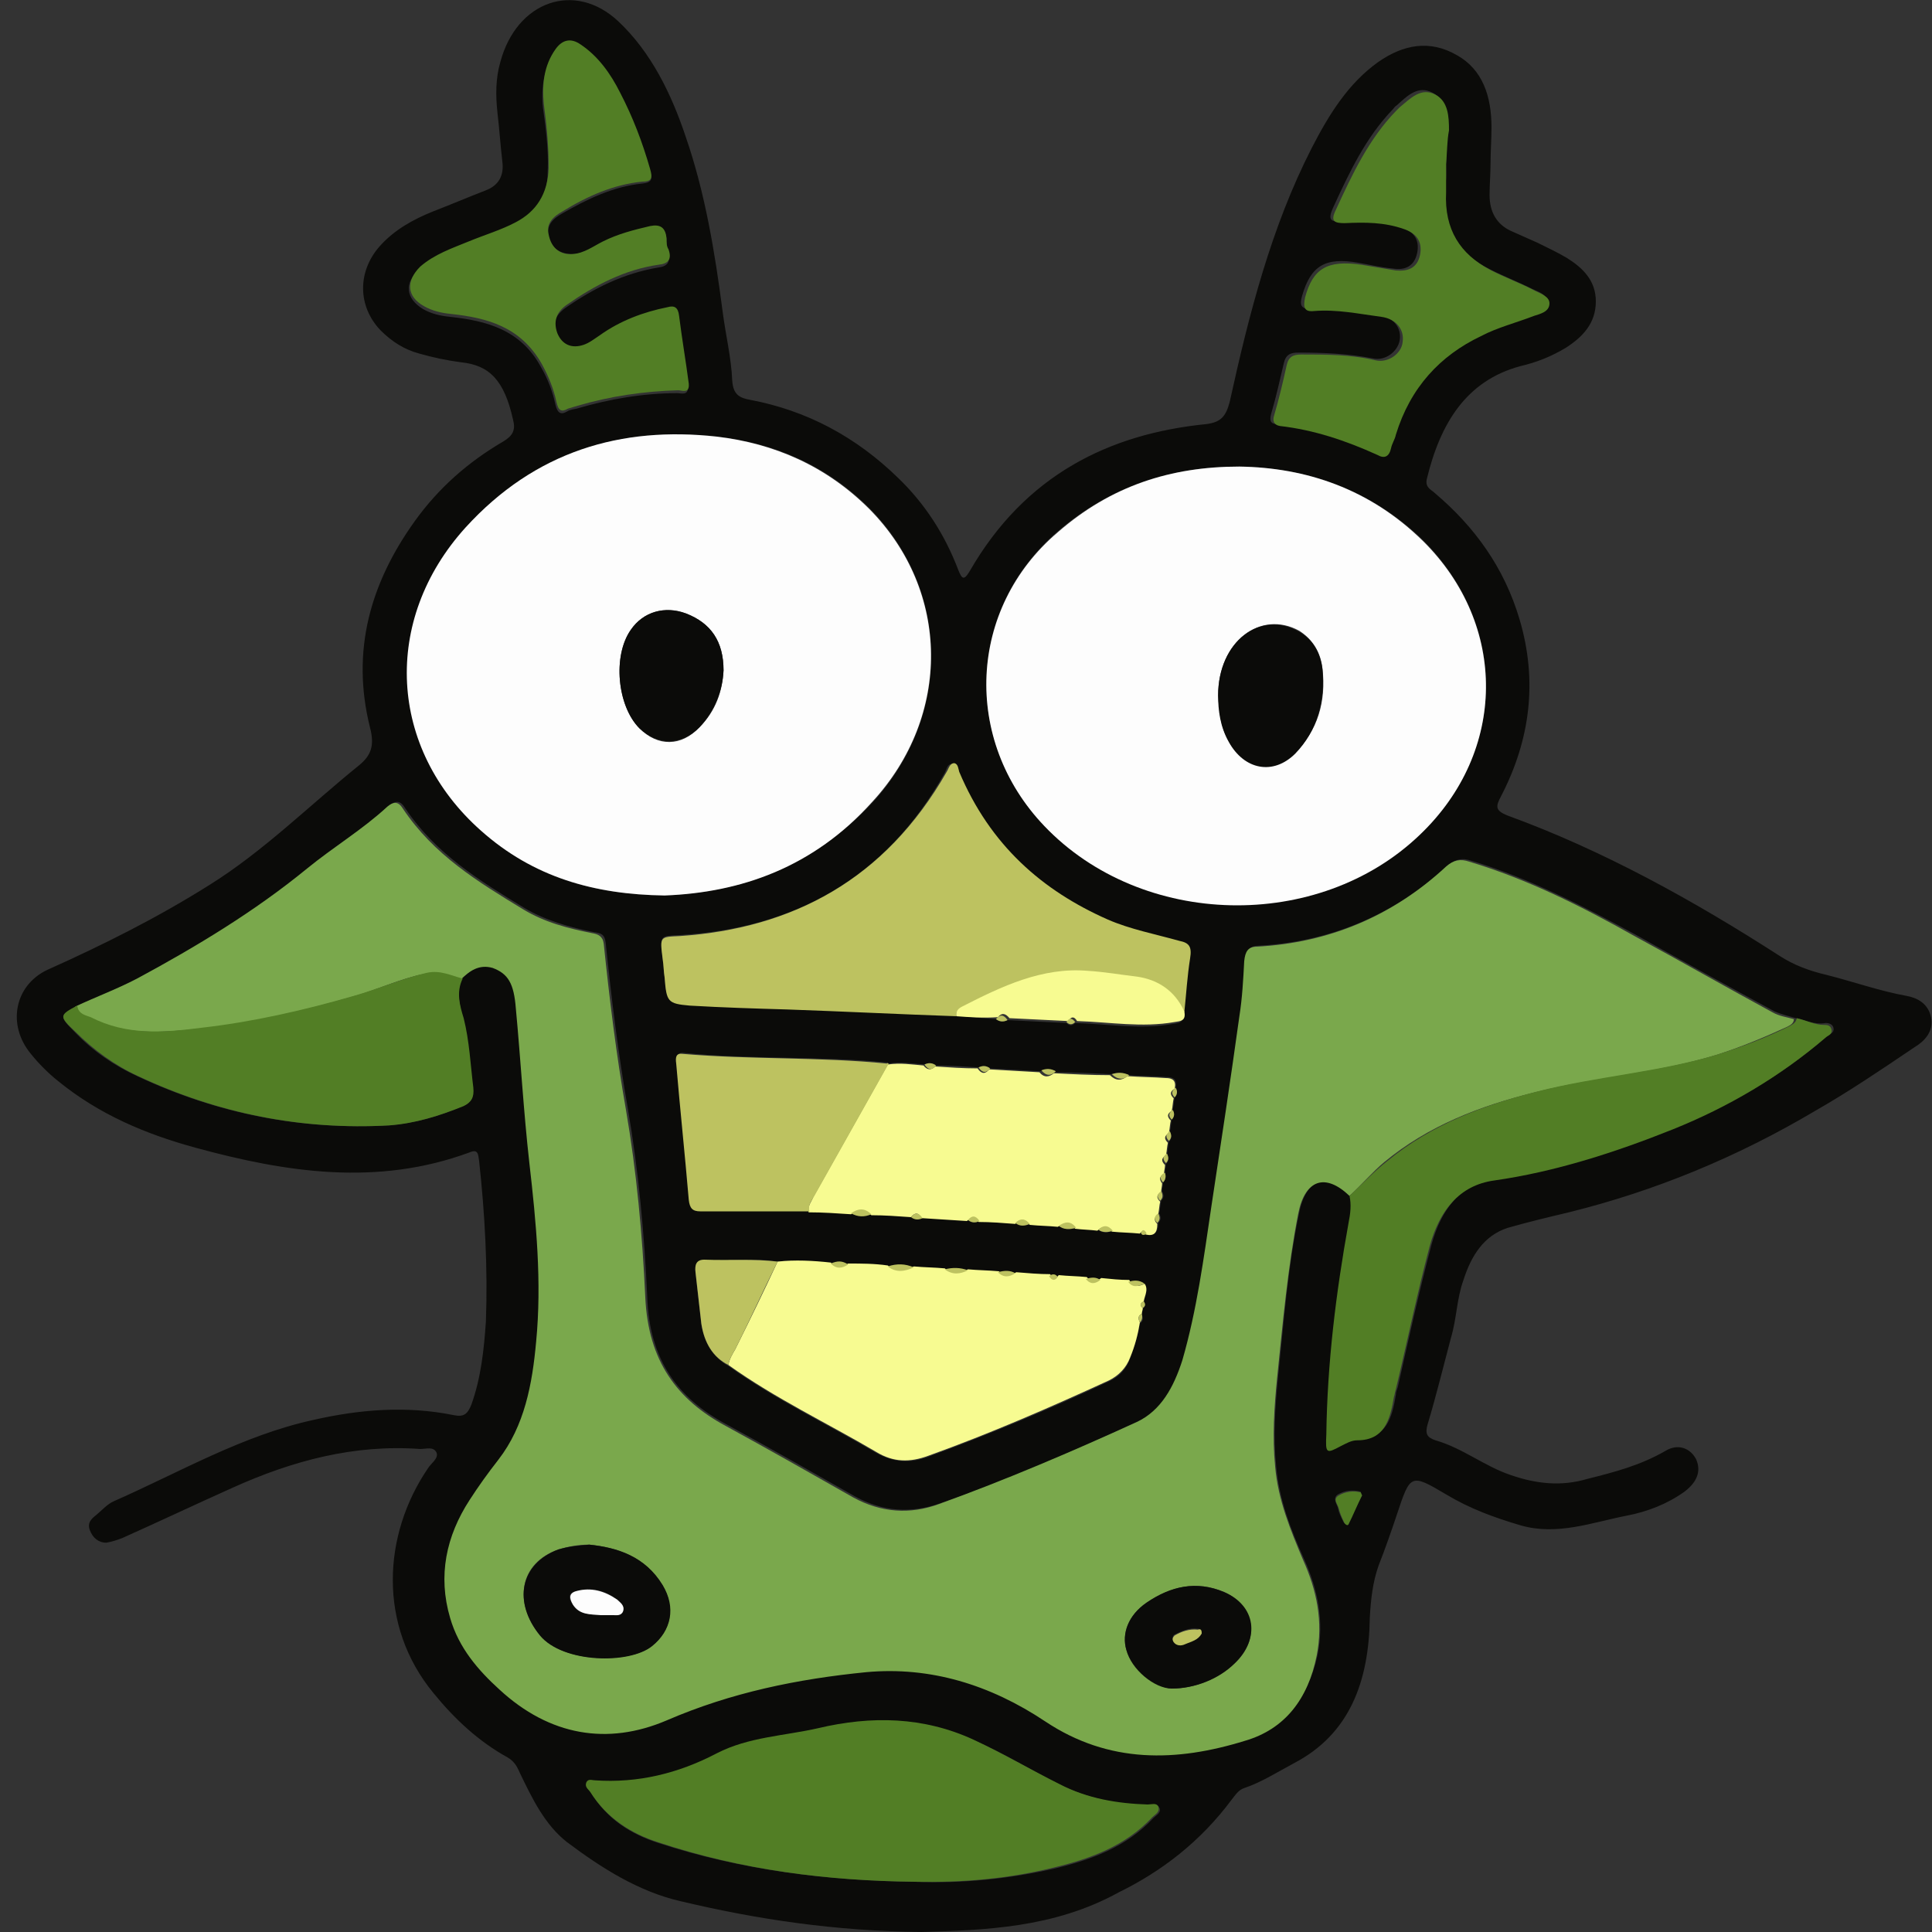 <?xml version="1.0" encoding="utf-8"?>
<!-- Generator: Adobe Illustrator 23.0.0, SVG Export Plug-In . SVG Version: 6.00 Build 0)  -->
<svg version="1.1" id="图层_1" xmlns="http://www.w3.org/2000/svg" xmlns:xlink="http://www.w3.org/1999/xlink" x="0px" y="0px"
	 viewBox="0 0 200 200" style="enable-background:new 0 0 200 200;" xml:space="preserve">
<rect x="0" y="0" width="200" height="200" fill="#333333" stroke="none"/>
<style type="text/css">
	.st0{fill:#0B0B09;}
	.st1{fill:#7AA84C;}
	.st2{fill:#FDFDFD;}
	.st3{fill:#527E25;}
	.st4{fill:#BDC260;}
	.st5{fill:#F7FB91;}
</style>
<g>
	<path class="st0" d="M95.4,200c-9-0.1-17-1.3-25-3.2c-4.3-1-8.1-3.4-11.7-6.1c-2.3-1.8-3.6-4.5-4.9-7.2c-0.3-0.7-0.6-1.2-1.3-1.6
		c-2.9-1.6-5.4-3.9-7.6-6.6c-5.8-7-5.3-16.4-0.6-23.3c0.3-0.5,1.1-1,0.9-1.6c-0.3-0.7-1.1-0.4-1.7-0.4c-6.8-0.5-13.2,1.2-19.4,4
		c-3.8,1.7-7.6,3.5-11.4,5.2c-0.5,0.2-1.1,0.4-1.7,0.5c-0.8,0-1.4-0.5-1.7-1.3c-0.3-0.8,0.2-1.2,0.7-1.6c0.6-0.5,1.1-1.1,1.8-1.4
		c6.8-3,13.3-6.8,20.6-8.4c4.8-1.1,9.7-1.5,14.6-0.5c1,0.2,1.4-0.1,1.8-1.1c1-2.8,1.3-5.7,1.5-8.6c0.2-5.5-0.1-11.1-0.7-16.6
		c-0.1-0.7-0.1-1.3-1-0.9c-9.5,3.5-18.9,2.1-28.4-0.5c-5.1-1.4-9.9-3.4-14.2-6.9c-1-0.8-2-1.8-2.8-2.8c-2.5-3-1.7-7.1,1.7-8.7
		c5.8-2.6,11.4-5.4,16.8-8.8c5.6-3.5,10.3-8.2,15.5-12.4c1.2-1,1.6-2,1.1-3.9c-2-8,0.1-15,4.6-21.3c2.5-3.5,5.6-6.2,9.2-8.3
		c1-0.6,1.3-1.2,1-2.3c-0.9-4-2.4-5.6-5.4-5.9c-1.5-0.2-2.9-0.5-4.3-0.9c-1.5-0.4-2.8-1.2-4-2.4c-2.4-2.5-2.4-6.1-0.1-8.7
		c1.5-1.7,3.5-2.8,5.5-3.6c1.8-0.7,3.7-1.5,5.5-2.2c1.3-0.5,1.9-1.5,1.7-3c-0.2-1.7-0.3-3.3-0.5-5c-0.2-1.8-0.2-3.6,0.3-5.3
		C53.5,0.1,59.5-2,64,2.2c3.4,3.2,5.5,7.5,7,12c2,5.8,3,11.9,3.8,18c0.3,2.4,0.9,4.8,1,7.2c0.1,1.5,0.8,1.8,1.9,2
		c5.8,1.1,10.9,3.8,15.3,8.1c2.7,2.6,4.8,5.8,6.2,9.5c0.4,1,0.6,1.1,1.2,0.1c5.7-9.9,14.4-14.2,24.5-15.2c1.5-0.2,2-0.8,2.4-2.3
		c2-9.1,4.3-18.1,8.5-26.3c1.8-3.5,3.8-6.7,6.9-8.9c2.6-1.8,5.3-2.3,8.1-0.7c2.7,1.5,3.6,4.3,3.6,7.5c0,1.2-0.1,2.5-0.1,3.7
		c0,1.1-0.1,2.2-0.1,3.3c0,1.7,0.7,3,2.2,3.7c0.9,0.4,1.8,0.8,2.7,1.2c1,0.5,2.1,1,3.1,1.6c1.6,1,3,2.3,3,4.5c0,2.3-1.4,3.7-3.1,4.8
		c-1.5,0.9-3,1.5-4.7,1.9c-5.6,1.5-8.3,5.9-9.7,11.7c-0.2,0.9,0.5,1.1,0.9,1.5c4,3.4,7.1,7.6,8.7,13c1.9,6.4,1.1,12.5-1.9,18.3
		c-0.6,1.1-0.6,1.5,0.6,2c9.9,3.6,19.3,8.8,28.3,14.6c1.4,0.9,3,1.5,4.7,1.9c2.8,0.7,5.6,1.7,8.4,2.2c1.1,0.2,2.2,0.8,2.5,2.2
		c0.3,1.5-0.7,2.5-1.7,3.1c-3.4,2.3-6.8,4.6-10.3,6.6c-8.1,4.8-16.6,8.3-25.5,10.5c-2.1,0.5-4.2,1-6.3,1.6c-2.5,0.8-3.8,2.9-4.6,5.4
		c-0.7,1.9-0.7,4-1.3,6c-0.8,3-1.5,5.9-2.4,8.9c-0.3,1-0.1,1.4,0.8,1.7c2.8,0.8,5.1,2.7,7.8,3.6c2.6,0.9,5.2,1.2,7.9,0.4
		c2.8-0.7,5.5-1.4,8.1-2.9c1.3-0.8,2.6-0.3,3.2,0.9c0.5,1.2,0.1,2.3-1.2,3.3c-1.8,1.3-3.9,2.1-6,2.5c-3.6,0.7-7.2,2.1-11,1
		c-2.7-0.8-5.2-1.7-7.7-3.2c-3.7-2.2-3.7-2.1-5.1,2.1c-0.6,1.8-1.2,3.5-1.9,5.3c-0.6,1.7-0.8,3.5-0.9,5.4c-0.1,6.6-2.1,12-7.8,15
		c-1.7,0.9-3.4,2-5.2,2.6c-0.6,0.2-0.9,0.7-1.3,1.2c-3.2,4.3-7.2,7.4-11.7,9.6C109.1,199.6,101.9,199.8,95.4,200z M103.1,105.5
		c0.4,0.3,0.8,0.3,1.2,0.1c2,0.1,4.1,0.2,6.1,0.3c0.3,0.3,0.6,0.3,0.9,0c3.4,0.1,6.7,0.7,10.1,0.1c0.6-0.1,1.2-0.1,1-1.1
		c0.2-1.9,0.3-3.8,0.6-5.6c0.2-1.1-0.1-1.5-1.1-1.8c-2.5-0.6-5-1.2-7.4-2.2c-6.8-3-12.3-7.7-15.4-15.3c-0.1-0.3-0.2-0.8-0.5-0.9
		c-0.5-0.1-0.6,0.5-0.8,0.9C91.6,91.1,82,96.1,70.4,96.8c-2.1,0.1-2.1,0-1.8,2.4c0.1,0.6,0.1,1.3,0.2,1.9c0.2,2.5,0.3,2.7,2.6,2.9
		c3.4,0.2,6.7,0.3,10.1,0.4c5.8,0.2,11.7,0.5,17.5,0.7C100.4,105.3,101.7,105.4,103.1,105.5z M100.2,126.3c0.4,0.3,0.8,0.3,1.2,0.1
		c1.3,0.1,2.5,0.2,3.8,0.2c0.5,0.3,1,0.3,1.5,0.1c1,0.1,1.9,0.1,2.9,0.2c0.6,0.4,1.2,0.4,1.8,0.2c0.8,0.1,1.5,0.1,2.3,0.2
		c0.5,0.4,1,0.3,1.5,0.1c1,0.1,1.9,0.1,2.9,0.2c0.2,0.3,0.4,0.3,0.6,0.1c0.8,0.2,1.2-0.1,1.2-1.1c0.3-0.3,0.3-0.6,0.1-1
		c0.1-0.4,0.1-0.8,0.2-1.3c0.3-0.3,0.3-0.6,0.1-1c0-0.3,0.1-0.6,0.1-0.9c0.3-0.3,0.3-0.6,0.2-1c0-0.3,0.1-0.6,0.1-0.9
		c0.3-0.3,0.3-0.6,0.1-1c0.1-0.4,0.1-0.8,0.2-1.3c0.3-0.3,0.3-0.6,0.1-1c0.1-0.4,0.1-0.8,0.2-1.3c0.3-0.3,0.3-0.6,0.1-1
		c0.1-0.4,0.1-0.8,0.2-1.3c0.3-0.3,0.3-0.6,0.1-1c0.2-0.9-0.3-1.1-0.9-1.1c-1.3-0.1-2.6-0.1-4-0.2c-0.6-0.3-1.2-0.3-1.8-0.1
		c-1.9-0.1-3.9-0.2-5.8-0.2c-0.5-0.3-1-0.3-1.5-0.1c-1.7-0.1-3.5-0.2-5.2-0.3c-0.4-0.3-0.8-0.3-1.2-0.1c-1.5-0.1-2.9-0.2-4.4-0.2
		c-0.4-0.3-0.8-0.3-1.2-0.1c-1.2-0.1-2.5-0.3-3.7-0.1c0,0-0.1-0.1-0.1-0.1c-7-0.7-14.1-0.3-21.1-1c-0.7-0.1-0.8,0.4-0.7,1
		c0.5,4.7,0.9,9.4,1.3,14.1c0.1,0.9,0.3,1.2,1.2,1.2c3.8,0,7.5,0,11.3,0c1.5,0.1,2.9,0.2,4.4,0.2c0.7,0.3,1.4,0.3,2.1,0.1
		c1.4,0.1,2.7,0.2,4.1,0.2c0.4,0.3,0.8,0.3,1.2,0.1C97.1,126.1,98.6,126.2,100.2,126.3z M80.5,130.6c-2.5-0.4-5.1-0.1-7.6-0.1
		c-0.8,0-1,0.5-0.9,1.3c0.2,1.8,0.4,3.6,0.6,5.3c0.3,1.9,1.2,3.4,2.8,4.3c4.9,3.5,10.2,6,15.3,9c1.8,1,3.5,1.1,5.4,0.4
		c6.3-2.3,12.5-4.9,18.7-7.8c1.1-0.5,1.8-1.3,2.2-2.4c0.4-1.1,0.8-2.3,1-3.6c0.3-0.2,0.4-0.5,0.2-0.9c0-0.2,0.1-0.4,0.1-0.6
		c0.2-0.2,0.3-0.4,0.1-0.7c0.1-0.6,0.5-1.2,0.1-1.8c-0.5-0.4-1.1-0.4-1.7-0.2c-1-0.1-1.9-0.2-2.9-0.2c-0.5-0.3-1-0.3-1.5-0.1
		c-1-0.1-1.9-0.1-2.9-0.2c-0.3-0.3-0.6-0.3-0.9-0.1c-1.2-0.1-2.4-0.2-3.5-0.2c-0.6-0.4-1.2-0.3-1.8-0.1c-1.1-0.1-2.1-0.1-3.2-0.2
		c-0.8-0.4-1.6-0.4-2.4-0.1c-1.1-0.1-2.1-0.1-3.2-0.2c-0.9-0.4-1.8-0.4-2.7-0.1c-1.3-0.2-2.7-0.2-4.1-0.2c-0.6-0.3-1.2-0.3-1.8-0.1
		C84.2,130.6,82.4,130.4,80.5,130.6z M185.9,105.4c-0.7-0.2-1.5-0.4-2.2-0.7c-4.8-2.6-9.5-5.2-14.3-7.9c-5.5-3-11.1-5.9-17.1-7.7
		c-0.9-0.3-1.6-0.2-2.4,0.5c-5.7,5.2-12.3,7.9-19.6,8.3c-1,0-1.3,0.6-1.3,1.5c-0.1,1.9-0.2,3.8-0.5,5.7c-0.9,6.6-1.9,13.2-2.9,19.7
		c-0.8,5.4-1.5,10.7-3,15.9c-0.8,2.8-2.1,5.2-4.7,6.4c-6.7,3.1-13.5,6.1-20.5,8.5c-3.1,1.1-6,0.9-8.9-0.7c-4.4-2.5-8.8-5-13.2-7.4
		c-5.1-2.7-8.1-6.7-8.3-13.3c-0.3-6.5-0.9-13-2-19.4c-1-5.7-1.7-11.4-2.3-17.2c-0.1-0.9-0.5-1-1.2-1.1c-2.5-0.5-5-1.2-7.2-2.5
		c-4.6-2.8-9.2-5.6-12.4-10.4c-0.5-0.8-1-0.7-1.6-0.2c-2.6,2.4-5.6,4.1-8.3,6.4c-5.5,4.5-11.4,8.2-17.6,11.4c-2.1,1.1-4.2,2-6.4,2.9
		c-1.8,1-1.9,1.1-0.3,2.7c1.9,2,4.1,3.5,6.5,4.6c8.3,3.9,17,5.6,26,5.1c2.6-0.2,5.2-0.9,7.7-2c0.8-0.3,1.2-0.9,1-1.9
		c-0.3-2.4-0.4-4.8-1-7.2c-0.3-1.3-0.7-2.7-0.1-4.1c1-0.9,1.9-1.7,3.3-1.2c1.6,0.5,2.2,1.5,2.4,4.2c0.5,5.3,0.8,10.7,1.4,16
		c0.7,6.1,1.3,12.3,0.7,18.5c-0.4,4.4-1.2,8.7-3.9,12.2c-1,1.4-2,2.8-3,4.2c-2.4,3.7-3.3,7.8-2,12.2c0.9,3.1,2.8,5.4,5.1,7.4
		c5.2,4.8,11.2,5.8,17.3,3.2c6.7-2.9,13.6-4.3,20.7-5c6.6-0.6,12.8,1.3,18.5,5.1c6.6,4.4,13.6,4.2,20.7,2c4-1.3,6.4-4.3,7.4-8.8
		c0.7-3.5,0-6.8-1.4-9.9c-1.4-3.1-2.6-6.2-2.9-9.7c-0.3-3-0.1-6.1,0.2-9.1c0.6-5.7,1-11.4,2.2-17.1c0.7-3.5,2.9-4.2,5.3-1.8
		c0.2,0.9,0.1,1.8,0,2.7c-1.3,7.2-2.1,14.5-2.3,21.9c0,2,0,2,1.5,1.2c0.5-0.3,1.1-0.6,1.7-0.6c2.8,0,3.4-2.1,3.8-4.5
		c0-0.3,0.1-0.5,0.2-0.8c1.1-4.9,2.2-9.9,3.5-14.8c1-3.6,3-6.3,6.7-6.8c6.4-0.9,12.5-2.9,18.5-5.3c5.7-2.3,11-5.3,15.8-9.5
		c0.3-0.2,0.7-0.3,0.6-0.8c-0.1-0.4-0.5-0.5-0.8-0.5C187.8,106.1,186.9,105.6,185.9,105.4z M68.8,92.7c7.9-0.3,15.4-3,21.6-9.7
		c8.1-8.9,8-21.8-0.3-30.3c-4.5-4.5-9.8-6.8-15.8-7.5c-9.9-1.1-18.8,1.5-26,9.4c-8.7,9.6-8,22.9,1.6,31.4
		C55.1,90.8,61.5,92.6,68.8,92.7z M128.3,48.3c-7.1,0-13.3,2-18.8,6.7c-9.3,8-9.9,21.5-1.4,30.4c10.1,10.6,28.3,11,38.9,0.9
		c9-8.6,9.1-21.6,0.3-30.4C141.8,50.6,135.2,48.4,128.3,48.3z M94.7,194.8c4.9,0.2,9.8-0.3,14.6-1.4c3.7-0.9,7.3-2.2,10.1-5.2
		c0.3-0.3,0.9-0.6,0.6-1.1c-0.2-0.4-0.7-0.2-1.1-0.2c-3.2-0.1-6.2-0.7-9.1-2.1c-3-1.5-5.8-3.3-8.9-4.6c-5.2-2.4-10.7-2.5-16.1-1.2
		c-3.5,0.8-7.3,0.9-10.5,2.6c-4.1,2.1-8.2,3.1-12.6,2.8c-0.3,0-0.7-0.2-0.9,0.2c-0.2,0.4,0.2,0.7,0.4,1c1.7,2.8,4.2,4.3,7,5.2
		C76.8,193.6,85.7,194.7,94.7,194.8z M59.3,26.3c-1.2,0-2.2-0.5-2.5-1.8c-0.3-1.2,0.5-1.9,1.4-2.4c2.6-1.5,5.3-2.8,8.3-3.1
		c0.9-0.1,1.1-0.4,0.8-1.3c-0.8-2.8-1.8-5.4-3.1-7.9c-1.1-1.9-2.3-3.8-4.1-5c-1-0.6-1.9-0.5-2.6,0.5C56.3,7.1,56,9,56.2,11.1
		c0.3,2.2,0.6,4.4,0.5,6.6c0,2.7-1.2,4.5-3.4,5.6c-1.6,0.8-3.3,1.4-4.9,2c-1.7,0.7-3.6,1.2-5,2.6c-1.6,1.4-1.4,3,0.4,4.1
		c0.9,0.5,1.8,0.7,2.8,0.8c3.7,0.4,7.3,1.3,9.4,5.2c0.7,1.2,1.2,2.5,1.5,3.9c0.2,0.8,0.5,1.1,1.2,0.7c0.3-0.2,0.6-0.2,1-0.3
		c3.4-1,6.9-1.6,10.4-1.6c0.4,0,1.2,0.3,1.1-0.7c-0.3-2.4-0.7-4.7-1-7c-0.1-0.9-0.5-1-1.2-0.9c-2.5,0.5-4.8,1.4-7,2.9
		c-0.5,0.4-1,0.8-1.7,1c-1.2,0.4-2.2-0.1-2.7-1.2c-0.5-1.1-0.2-2.1,0.9-2.9c3-2.1,6.1-3.6,9.6-4.2c0.9-0.1,1.4-0.5,1-1.6
		C69,25.5,69,25.1,69,24.8c-0.1-1.2-0.7-1.6-1.7-1.3c-1.7,0.4-3.3,0.8-4.9,1.6C61.4,25.5,60.5,26.3,59.3,26.3z M149.7,17
		C149.7,17,149.7,17,149.7,17c0.1-1.2,0.1-2.5,0-3.7c0-1.4,0-3-1.4-3.7c-1.5-0.8-2.6,0.3-3.7,1.3c-0.2,0.1-0.3,0.3-0.4,0.4
		c-2.8,2.9-4.5,6.5-6.2,10.2c-0.6,1.3-0.2,1.5,0.9,1.4c2-0.1,4.1-0.1,6.1,0.6c1.3,0.4,2,1.3,1.7,2.7c-0.3,1.4-1.3,1.8-2.5,1.6
		c-1.2-0.1-2.4-0.4-3.6-0.6c-3.4-0.6-4.9,0.3-5.8,3.4c-0.3,1-0.1,1.4,0.9,1.4c2.4-0.1,4.7,0.3,7,0.6c1.5,0.2,2.4,1.3,2.2,2.6
		c-0.2,1.2-1.5,2.2-2.8,1.9c-2.6-0.5-5.1-0.6-7.7-0.6c-0.8,0-1.3,0.2-1.5,1.1c-0.4,1.7-0.8,3.5-1.3,5.2c-0.2,0.7-0.1,1.1,0.6,1.1
		c3.5,0.4,6.9,1.5,10.1,3c0.8,0.4,1.2,0.2,1.4-0.7c0.1-0.5,0.3-0.9,0.5-1.4c1.6-4.9,4.6-8.2,8.8-10.2c1.8-0.9,3.7-1.4,5.5-2.1
		c0.7-0.3,1.6-0.4,1.6-1.3c0-0.8-0.9-1-1.5-1.3c-1.6-0.8-3.2-1.4-4.7-2.2c-3-1.6-4.7-4.1-4.5-8C149.8,19,149.7,18,149.7,17z
		 M141,154.8c-0.1-0.1-0.1-0.4-0.2-0.4c-0.8-0.2-1.6-0.1-2.3,0.3c-0.6,0.4-0.1,1,0,1.4c0.1,0.5,0.3,0.9,0.5,1.3
		c0.1,0.3,0.4,0.5,0.5,0.3C140,156.8,140.5,155.8,141,154.8z"/>
	<path class="st1" d="M139.7,123.8c-2.5-2.4-4.6-1.7-5.3,1.8c-1.1,5.6-1.6,11.3-2.2,17.1c-0.3,3-0.5,6.1-0.2,9.1
		c0.3,3.5,1.6,6.6,2.9,9.7c1.4,3.1,2.1,6.4,1.4,9.9c-0.9,4.5-3.3,7.6-7.4,8.8c-7.1,2.2-14.1,2.4-20.7-2c-5.7-3.8-11.9-5.7-18.5-5.1
		c-7.1,0.7-14,2.1-20.7,5c-6.1,2.6-12.1,1.6-17.3-3.2c-2.2-2-4.2-4.3-5.1-7.4c-1.3-4.4-0.4-8.5,2-12.2c0.9-1.4,1.9-2.8,3-4.2
		c2.7-3.5,3.5-7.8,3.9-12.2c0.6-6.2,0-12.4-0.7-18.5c-0.6-5.3-0.9-10.7-1.4-16c-0.2-2.6-0.8-3.6-2.4-4.2c-1.4-0.4-2.4,0.3-3.3,1.2
		c-1.2-0.3-2.3-0.9-3.7-0.6c-2.6,0.5-5,1.7-7.6,2.4c-5.2,1.5-10.4,2.7-15.8,3.3c-3.9,0.4-7.7,0.7-11.4-1.1c-0.5-0.3-1.3-0.3-1.4-1.2
		c2.1-1,4.3-1.8,6.4-2.9c6.1-3.3,12.1-6.9,17.6-11.4c2.7-2.2,5.7-4,8.3-6.4c0.6-0.5,1.1-0.6,1.6,0.2c3.2,4.8,7.8,7.6,12.4,10.4
		c2.3,1.4,4.7,2,7.2,2.5c0.6,0.1,1.1,0.3,1.2,1.1c0.6,5.8,1.3,11.5,2.3,17.2c1.1,6.4,1.7,12.9,2,19.4c0.3,6.6,3.3,10.6,8.3,13.3
		c4.4,2.4,8.8,4.9,13.2,7.4c2.9,1.6,5.9,1.8,8.9,0.7c6.9-2.5,13.7-5.4,20.5-8.5c2.5-1.2,3.8-3.6,4.7-6.4c1.5-5.2,2.2-10.5,3-15.9
		c1-6.6,2-13.2,2.9-19.7c0.3-1.9,0.4-3.8,0.5-5.7c0.1-1,0.4-1.5,1.3-1.5c7.4-0.4,14-3.1,19.6-8.3c0.8-0.7,1.5-0.8,2.4-0.5
		c6,1.8,11.6,4.6,17.1,7.7c4.8,2.6,9.5,5.3,14.3,7.9c0.7,0.4,1.5,0.5,2.2,0.7c0,0.4-0.3,0.6-0.7,0.8c-2.4,1.1-4.8,2.1-7.3,2.9
		c-6.2,1.9-12.6,2.3-18.9,3.9c-5.6,1.4-10.9,3.4-15.5,7.2C142.2,121.2,141,122.6,139.7,123.8z M61,159.9c-1.2,0-2.2,0.2-3.2,0.5
		c-4,1.4-4.7,5.4-1.9,8.9c2.4,2.9,9.3,2.9,11.6,1.1c2-1.6,2.4-4,1.1-6.3C66.7,161.1,63.9,160.2,61,159.9z M121.3,174.8
		c2.3,0,4.8-1,6.5-2.6c2.7-2.5,2.1-6-1.1-7.4c-2.8-1.2-5.5-0.6-8,1.1c-1.9,1.3-2.6,3.2-2.1,4.9C117.2,172.7,119.6,174.7,121.3,174.8
		z"/>
	<path class="st2" d="M68.8,92.7c-7.3-0.1-13.6-1.9-19-6.7c-9.6-8.5-10.3-21.8-1.6-31.4c7.2-7.9,16.1-10.5,26-9.4
		c5.9,0.7,11.3,3,15.8,7.5c8.4,8.5,8.5,21.4,0.3,30.3C84.2,89.8,76.7,92.4,68.8,92.7z M74.9,69.4c0-3-1.3-4.9-3.9-5.9
		c-2.1-0.8-4.4-0.2-5.7,1.7c-1.9,2.7-1.4,7.9,0.9,10.2c1.9,1.9,4.3,1.9,6.2-0.1C74.1,73.6,74.8,71.5,74.9,69.4z"/>
	<path class="st2" d="M128.3,48.3c6.9,0.1,13.5,2.3,19,7.7c8.8,8.7,8.7,21.8-0.3,30.4c-10.5,10.1-28.8,9.7-38.9-0.9
		c-8.5-8.9-7.9-22.5,1.4-30.4C115,50.3,121.2,48.3,128.3,48.3z M126.1,72c0.1,1.5,0.2,3.2,1.1,4.7c1.6,2.9,4.6,3.5,6.9,1.2
		c2.3-2.3,3.2-5.3,2.8-8.7c-0.2-1.7-1-3-2.4-3.9C130.5,63.1,126.1,66.4,126.1,72z"/>
	<path class="st3" d="M94.7,194.8c-9-0.1-17.9-1.2-26.6-4.1c-2.8-0.9-5.3-2.5-7-5.2c-0.2-0.3-0.6-0.5-0.4-1c0.2-0.4,0.6-0.2,0.9-0.2
		c4.4,0.3,8.6-0.7,12.6-2.8c3.3-1.7,7-1.8,10.5-2.6c5.5-1.3,10.9-1.2,16.1,1.2c3,1.4,5.9,3.1,8.9,4.6c2.9,1.5,6,2,9.1,2.1
		c0.4,0,0.9-0.2,1.1,0.2c0.2,0.6-0.3,0.8-0.6,1.1c-2.8,3-6.4,4.3-10.1,5.2C104.4,194.5,99.6,194.9,94.7,194.8z"/>
	<path class="st4" d="M99,105.2c-5.8-0.2-11.7-0.5-17.5-0.7c-3.4-0.1-6.7-0.2-10.1-0.4c-2.3-0.2-2.4-0.4-2.6-2.9
		c-0.1-0.6-0.1-1.3-0.2-1.9c-0.3-2.4-0.3-2.3,1.8-2.4C82,96.1,91.6,91.1,98,79.9c0.2-0.3,0.3-0.9,0.8-0.9c0.4,0.1,0.4,0.6,0.5,0.9
		c3.2,7.6,8.6,12.3,15.4,15.3c2.3,1,4.9,1.5,7.4,2.2c1,0.2,1.3,0.6,1.1,1.8c-0.3,1.9-0.4,3.7-0.6,5.6c-1-2.2-2.7-3.3-4.9-3.6
		c-1.7-0.3-3.4-0.5-5.1-0.6c-4.7-0.4-8.9,1.6-13,3.7C99.2,104.5,98.9,104.7,99,105.2z"/>
	<path class="st5" d="M118.5,132.9c0.4,0.6,0,1.2-0.1,1.8c-0.3,0.2-0.5,0.4-0.1,0.7c0,0.2-0.1,0.4-0.1,0.6c-0.4,0.2-0.4,0.5-0.2,0.9
		c-0.2,1.2-0.5,2.4-1,3.6c-0.4,1.1-1.2,1.9-2.2,2.4c-6.1,2.8-12.3,5.5-18.7,7.8c-1.9,0.7-3.6,0.7-5.4-0.4c-5.1-3-10.4-5.5-15.3-9
		c0.1-0.6,0.4-1.1,0.7-1.6c1.5-3,3-6.1,4.4-9.1c1.8-0.2,3.7-0.1,5.5,0.1c0.6,0.6,1.2,0.5,1.8,0.1c1.4,0,2.7,0,4.1,0.2
		c0.9,0.7,1.8,0.5,2.7,0.1c1.1,0.1,2.1,0.1,3.2,0.2c0.8,0.6,1.6,0.5,2.4,0.1c1.1,0.1,2.1,0.1,3.2,0.2c0.6,0.6,1.2,0.5,1.8,0.1
		c1.2,0.1,2.4,0.2,3.5,0.2c0.3,0.4,0.6,0.5,0.9,0.1c1,0.1,1.9,0.1,2.9,0.2c0.5,0.6,1,0.5,1.5,0.1c1,0.1,1.9,0.2,2.9,0.2
		C117.4,133.4,118,133.1,118.5,132.9z"/>
	<path class="st5" d="M94.3,126c-1.4-0.1-2.7-0.2-4.1-0.2c-0.7-0.7-1.4-0.6-2.1-0.1c-1.5-0.1-2.9-0.2-4.4-0.2
		c-0.1-0.7,0.3-1.1,0.5-1.6c2.6-4.6,5.1-9.1,7.7-13.7c1.3-0.2,2.5,0,3.7,0.1c0.4,0.5,0.8,0.5,1.2,0.1c1.5,0.1,2.9,0.2,4.4,0.2
		c0.4,0.6,0.8,0.6,1.2,0.1c1.7,0.1,3.5,0.2,5.2,0.3c0.5,0.6,1,0.5,1.5,0.1c1.9,0.1,3.9,0.2,5.8,0.2c0.6,0.6,1.2,0.6,1.8,0.1
		c1.3,0.1,2.6,0.1,4,0.2c0.6,0,1.1,0.2,0.9,1.1c-0.5,0.3-0.5,0.6-0.1,1c-0.1,0.4-0.1,0.8-0.2,1.3c-0.5,0.3-0.5,0.6-0.1,1
		c-0.1,0.4-0.1,0.8-0.2,1.3c-0.5,0.3-0.5,0.6-0.1,1c-0.1,0.4-0.1,0.8-0.2,1.3c-0.5,0.3-0.5,0.6-0.1,1c0,0.3-0.1,0.6-0.1,0.9
		c-0.5,0.3-0.5,0.6-0.2,1c0,0.3-0.1,0.6-0.1,0.9c-0.5,0.3-0.5,0.6-0.1,1c-0.1,0.4-0.1,0.8-0.2,1.3c-0.4,0.3-0.5,0.6-0.1,1
		c0,0.9-0.3,1.3-1.2,1.1c-0.2-0.4-0.4-0.4-0.6-0.1c-1-0.1-1.9-0.1-2.9-0.2c-0.5-0.6-1-0.6-1.5-0.1c-0.8-0.1-1.5-0.1-2.3-0.2
		c-0.5-0.7-1.2-0.6-1.8-0.2c-1-0.1-1.9-0.1-2.9-0.2c-0.5-0.7-1-0.6-1.5-0.1c-1.3-0.1-2.5-0.2-3.8-0.2c-0.4-0.5-0.8-0.5-1.2-0.1
		c-1.6-0.1-3.1-0.2-4.7-0.3C95.1,125.5,94.7,125.5,94.3,126z"/>
	<path class="st3" d="M139.7,123.8c1.3-1.2,2.5-2.5,3.9-3.6c4.6-3.8,10-5.8,15.5-7.2c6.2-1.6,12.7-2,18.9-3.9
		c2.5-0.8,4.9-1.7,7.3-2.9c0.3-0.2,0.6-0.3,0.7-0.8c0.9,0.2,1.9,0.7,2.8,0.7c0.3,0,0.7,0,0.8,0.5c0.1,0.5-0.4,0.6-0.6,0.8
		c-4.8,4.1-10.1,7.2-15.8,9.5c-6,2.4-12.2,4.4-18.5,5.3c-3.7,0.5-5.7,3.2-6.7,6.8c-1.3,4.9-2.3,9.8-3.5,14.8
		c-0.1,0.3-0.1,0.5-0.2,0.8c-0.4,2.4-1,4.5-3.8,4.5c-0.6,0-1.1,0.3-1.7,0.6c-1.5,0.8-1.6,0.8-1.5-1.2c0.1-7.4,1-14.7,2.3-21.9
		C139.8,125.6,139.9,124.7,139.7,123.8z"/>
	<path class="st3" d="M59.3,26.3c1.2-0.1,2.1-0.8,3.1-1.3c1.6-0.8,3.2-1.2,4.9-1.6c1-0.2,1.6,0.1,1.7,1.3c0,0.4,0,0.8,0.2,1.1
		c0.4,1.1-0.1,1.5-1,1.6c-3.5,0.5-6.6,2.1-9.6,4.2c-1.1,0.8-1.3,1.8-0.9,2.9c0.5,1.2,1.5,1.6,2.7,1.2c0.6-0.2,1.1-0.6,1.7-1
		c2.1-1.5,4.5-2.4,7-2.9c0.7-0.2,1.1,0,1.2,0.9c0.3,2.4,0.7,4.7,1,7c0.1,1.1-0.7,0.7-1.1,0.7c-3.5,0.1-7,0.6-10.4,1.6
		c-0.3,0.1-0.7,0.2-1,0.3c-0.7,0.4-1,0.2-1.2-0.7c-0.3-1.4-0.8-2.6-1.5-3.9c-2.2-3.9-5.7-4.8-9.4-5.2c-1-0.1-1.9-0.3-2.8-0.8
		c-1.8-1-1.9-2.6-0.4-4.1c1.5-1.3,3.3-1.9,5-2.6c1.7-0.7,3.4-1.2,4.9-2c2.1-1.1,3.3-2.9,3.4-5.6c0-2.2-0.2-4.4-0.5-6.6
		c-0.2-2.1,0-4,1.2-5.7c0.7-1,1.6-1.2,2.6-0.5c1.8,1.2,3.1,3,4.1,5c1.3,2.5,2.3,5.1,3.1,7.9c0.3,1,0.1,1.3-0.8,1.3
		c-3,0.3-5.7,1.5-8.3,3.1c-0.9,0.5-1.7,1.2-1.4,2.4C57.1,25.8,58.1,26.4,59.3,26.3z"/>
	<path class="st3" d="M149.7,17c0,1,0,2,0,2.9c-0.2,3.9,1.5,6.4,4.5,8c1.5,0.8,3.2,1.4,4.7,2.2c0.6,0.3,1.5,0.6,1.5,1.3
		c0,0.9-1,1.1-1.6,1.3c-1.8,0.7-3.8,1.2-5.5,2.1c-4.2,2-7.3,5.3-8.8,10.2c-0.1,0.5-0.4,0.9-0.5,1.4c-0.2,0.9-0.7,1.1-1.4,0.7
		c-3.3-1.5-6.6-2.6-10.1-3c-0.6-0.1-0.8-0.5-0.6-1.1c0.5-1.7,0.9-3.4,1.3-5.2c0.2-0.9,0.7-1.1,1.5-1.1c2.6,0,5.2,0,7.7,0.6
		c1.3,0.3,2.7-0.7,2.8-1.9c0.2-1.3-0.7-2.4-2.2-2.6c-2.3-0.3-4.6-0.8-7-0.6c-1,0.1-1.1-0.4-0.9-1.4c0.8-3,2.3-3.9,5.8-3.4
		c1.2,0.2,2.4,0.4,3.6,0.6c1.2,0.1,2.2-0.2,2.5-1.6c0.3-1.5-0.5-2.3-1.7-2.7c-2-0.7-4-0.7-6.1-0.6c-1.1,0-1.5-0.2-0.9-1.4
		c1.7-3.7,3.4-7.3,6.2-10.2c0.1-0.1,0.3-0.3,0.4-0.4c1.1-0.9,2.2-2.1,3.7-1.3c1.3,0.7,1.4,2.2,1.4,3.7
		C149.8,14.5,149.8,15.8,149.7,17C149.7,17,149.7,17,149.7,17z"/>
	<path class="st3" d="M8,104.1c0.1,0.9,0.9,1,1.4,1.2c3.7,1.9,7.5,1.6,11.4,1.1c5.3-0.6,10.6-1.8,15.8-3.3c2.5-0.7,5-1.8,7.6-2.4
		c1.4-0.3,2.5,0.3,3.7,0.6c-0.7,1.4-0.3,2.8,0.1,4.1c0.6,2.4,0.7,4.8,1,7.2c0.1,1-0.2,1.5-1,1.9c-2.5,1-5,1.8-7.7,2
		c-9,0.5-17.7-1.2-26-5.1c-2.4-1.1-4.6-2.7-6.5-4.6C6.1,105.2,6.1,105.1,8,104.1z"/>
	<path class="st4" d="M92,110.1c-2.6,4.6-5.1,9.1-7.7,13.7c-0.3,0.5-0.7,1-0.5,1.6c-3.8,0-7.5,0-11.3,0c-0.8,0-1.1-0.3-1.2-1.2
		c-0.4-4.7-0.9-9.4-1.3-14.1c-0.1-0.7,0-1.1,0.7-1c7,0.6,14.1,0.3,21.1,1C91.9,110,91.9,110.1,92,110.1z"/>
	<path class="st5" d="M99,105.2c-0.1-0.5,0.2-0.8,0.6-1c4.1-2.1,8.3-4.1,13-3.7c1.7,0.1,3.4,0.4,5.1,0.6c2.1,0.3,3.9,1.4,4.9,3.6
		c0.2,1-0.4,1-1,1.1c-3.4,0.6-6.7,0-10.1-0.1c-0.3-0.5-0.6-0.5-0.9,0c-2-0.1-4.1-0.2-6.1-0.3c-0.4-0.5-0.8-0.6-1.2-0.1
		C101.7,105.4,100.4,105.3,99,105.2z"/>
	<path class="st4" d="M80.5,130.6c-1.5,3-2.9,6.1-4.4,9.1c-0.3,0.5-0.6,1-0.7,1.6c-1.6-0.8-2.5-2.3-2.8-4.3
		c-0.2-1.8-0.4-3.5-0.6-5.3c-0.1-0.8,0.1-1.3,0.9-1.3C75.5,130.5,78,130.3,80.5,130.6z"/>
	<path class="st3" d="M141,154.8c-0.5,1-0.9,2-1.4,3c-0.1,0.2-0.4,0-0.5-0.3c-0.2-0.4-0.4-0.9-0.5-1.3c-0.1-0.5-0.7-1,0-1.4
		c0.7-0.4,1.5-0.5,2.3-0.3C140.8,154.4,140.9,154.6,141,154.8z"/>
	<path class="st4" d="M94.6,131.2c-0.9,0.4-1.8,0.6-2.7-0.1C92.8,130.8,93.7,130.8,94.6,131.2z"/>
	<path class="st4" d="M100.2,131.5c-0.8,0.4-1.6,0.5-2.4-0.1C98.6,131.2,99.4,131.2,100.2,131.5z"/>
	<path class="st4" d="M88.1,125.6c0.7-0.5,1.4-0.6,2.1,0.1C89.5,126,88.8,126,88.1,125.6z"/>
	<path class="st4" d="M109.6,126.9c0.6-0.4,1.2-0.6,1.8,0.2C110.7,127.3,110.1,127.3,109.6,126.9z"/>
	<path class="st4" d="M87.8,130.9c-0.6,0.4-1.2,0.5-1.8-0.1C86.7,130.5,87.2,130.5,87.8,130.9z"/>
	<path class="st4" d="M105.1,131.8c-0.6,0.4-1.2,0.5-1.8-0.1C104,131.5,104.6,131.5,105.1,131.8z"/>
	<path class="st4" d="M116.9,111.3c-0.6,0.5-1.2,0.5-1.8-0.1C115.7,111,116.3,111,116.9,111.3z"/>
	<path class="st4" d="M105.1,126.6c0.5-0.5,1-0.5,1.5,0.1C106.1,126.9,105.6,127,105.1,126.6z"/>
	<path class="st4" d="M118.5,132.9c-0.6,0.2-1.2,0.5-1.7-0.2C117.4,132.5,118,132.5,118.5,132.9z"/>
	<path class="st4" d="M113.7,127.3c0.5-0.5,1-0.5,1.5,0.1C114.7,127.6,114.1,127.6,113.7,127.3z"/>
	<path class="st4" d="M109.3,110.9c-0.5,0.5-1,0.5-1.5-0.1C108.3,110.6,108.8,110.6,109.3,110.9z"/>
	<path class="st4" d="M113.9,132.5c-0.5,0.4-1,0.5-1.5-0.1C113,132.2,113.5,132.2,113.9,132.5z"/>
	<path class="st4" d="M103.1,105.5c0.4-0.5,0.8-0.5,1.2,0.1C103.9,105.8,103.5,105.8,103.1,105.5z"/>
	<path class="st4" d="M96.9,110.3c-0.4,0.5-0.8,0.5-1.2-0.1C96.1,110,96.5,110,96.9,110.3z"/>
	<path class="st4" d="M102.5,110.6c-0.4,0.5-0.8,0.5-1.2-0.1C101.7,110.3,102.1,110.3,102.5,110.6z"/>
	<path class="st4" d="M94.3,126c0.4-0.5,0.8-0.5,1.2,0.1C95.1,126.3,94.7,126.3,94.3,126z"/>
	<path class="st4" d="M100.2,126.3c0.4-0.5,0.8-0.5,1.2,0.1C101,126.6,100.6,126.6,100.2,126.3z"/>
	<path class="st4" d="M110.4,105.8c0.3-0.5,0.6-0.4,0.9,0C111,106.1,110.7,106.1,110.4,105.8z"/>
	<path class="st4" d="M119.8,126.6c-0.4-0.4-0.3-0.7,0.1-1C120.1,126,120.1,126.3,119.8,126.6z"/>
	<path class="st4" d="M121.6,113.6c-0.4-0.4-0.3-0.7,0.1-1C121.9,112.9,121.9,113.3,121.6,113.6z"/>
	<path class="st4" d="M120.1,124.3c-0.4-0.4-0.3-0.7,0.1-1C120.4,123.7,120.4,124,120.1,124.3z"/>
	<path class="st4" d="M109.5,132.2c-0.3,0.4-0.6,0.4-0.9-0.1C109,131.8,109.3,131.9,109.5,132.2z"/>
	<path class="st4" d="M120.4,122.4c-0.4-0.4-0.3-0.8,0.2-1C120.7,121.7,120.7,122.1,120.4,122.4z"/>
	<path class="st4" d="M120.7,120.4c-0.4-0.4-0.3-0.7,0.1-1C121,119.8,121,120.1,120.7,120.4z"/>
	<path class="st4" d="M121,118.1c-0.4-0.4-0.3-0.7,0.1-1C121.3,117.5,121.3,117.8,121,118.1z"/>
	<path class="st4" d="M121.3,115.9c-0.4-0.4-0.3-0.7,0.1-1C121.6,115.2,121.6,115.6,121.3,115.9z"/>
	<path class="st4" d="M118.1,127.6c0.2-0.4,0.4-0.3,0.6,0.1C118.4,127.9,118.2,127.9,118.1,127.6z"/>
	<path class="st4" d="M118.3,135.4c-0.4-0.3-0.2-0.5,0.1-0.7C118.6,135,118.6,135.2,118.3,135.4z"/>
	<path class="st4" d="M118,136.9c-0.2-0.4-0.2-0.7,0.2-0.9C118.3,136.4,118.2,136.7,118,136.9z"/>
	<path class="st0" d="M61,159.9c2.9,0.3,5.8,1.2,7.6,4.2c1.4,2.3,0.9,4.7-1.1,6.3c-2.3,1.9-9.2,1.8-11.6-1.1
		c-2.8-3.4-2.1-7.4,1.9-8.9C58.8,160.1,59.8,160,61,159.9z M62.2,167.2c0.4,0,0.9,0,1.3,0c0.4,0,0.9,0,1-0.4
		c0.2-0.6-0.3-0.9-0.6-1.2c-1.3-1-2.7-1.3-4.2-0.9c-0.9,0.2-0.9,0.7-0.4,1.4C60,167.2,61.1,167.1,62.2,167.2z"/>
	<path class="st0" d="M121.3,174.8c-1.8,0-4.2-2-4.7-4c-0.5-1.7,0.2-3.6,2.1-4.9c2.5-1.7,5.1-2.3,8-1.1c3.3,1.4,3.8,4.8,1.1,7.4
		C126.2,173.8,123.7,174.8,121.3,174.8z M124.4,169.1c0-0.3-0.2-0.5-0.4-0.5c-0.9-0.1-1.6,0.2-2.4,0.6c-0.2,0.1-0.3,0.4-0.1,0.7
		c0.3,0.5,0.8,0.4,1.2,0.2C123.4,169.9,124.1,169.7,124.4,169.1z"/>
	<path class="st0" d="M74.9,69.4c-0.1,2.1-0.9,4.2-2.5,5.9c-1.9,1.9-4.3,1.9-6.2,0.1c-2.3-2.3-2.8-7.5-0.9-10.2
		c1.3-1.9,3.5-2.5,5.7-1.7C73.6,64.5,74.9,66.4,74.9,69.4z"/>
	<path class="st0" d="M126.1,72c0-5.6,4.4-8.9,8.4-6.6c1.4,0.8,2.2,2.2,2.4,3.9c0.3,3.4-0.6,6.4-2.8,8.7c-2.3,2.3-5.3,1.7-6.9-1.2
		C126.3,75.2,126.1,73.5,126.1,72z"/>
	<path class="st2" d="M62.2,167.2c-1.1-0.1-2.2,0-2.9-1.1c-0.4-0.7-0.4-1.2,0.4-1.4c1.5-0.4,2.9,0,4.2,0.9c0.3,0.3,0.8,0.6,0.6,1.2
		c-0.2,0.5-0.7,0.4-1,0.4C63,167.2,62.6,167.2,62.2,167.2z"/>
	<path class="st4" d="M124.4,169.1c-0.4,0.7-1,0.8-1.7,1.1c-0.4,0.2-0.9,0.2-1.2-0.2c-0.2-0.3-0.1-0.5,0.1-0.7
		c0.7-0.4,1.5-0.7,2.4-0.6C124.3,168.6,124.4,168.7,124.4,169.1z"/>
</g>
</svg>

